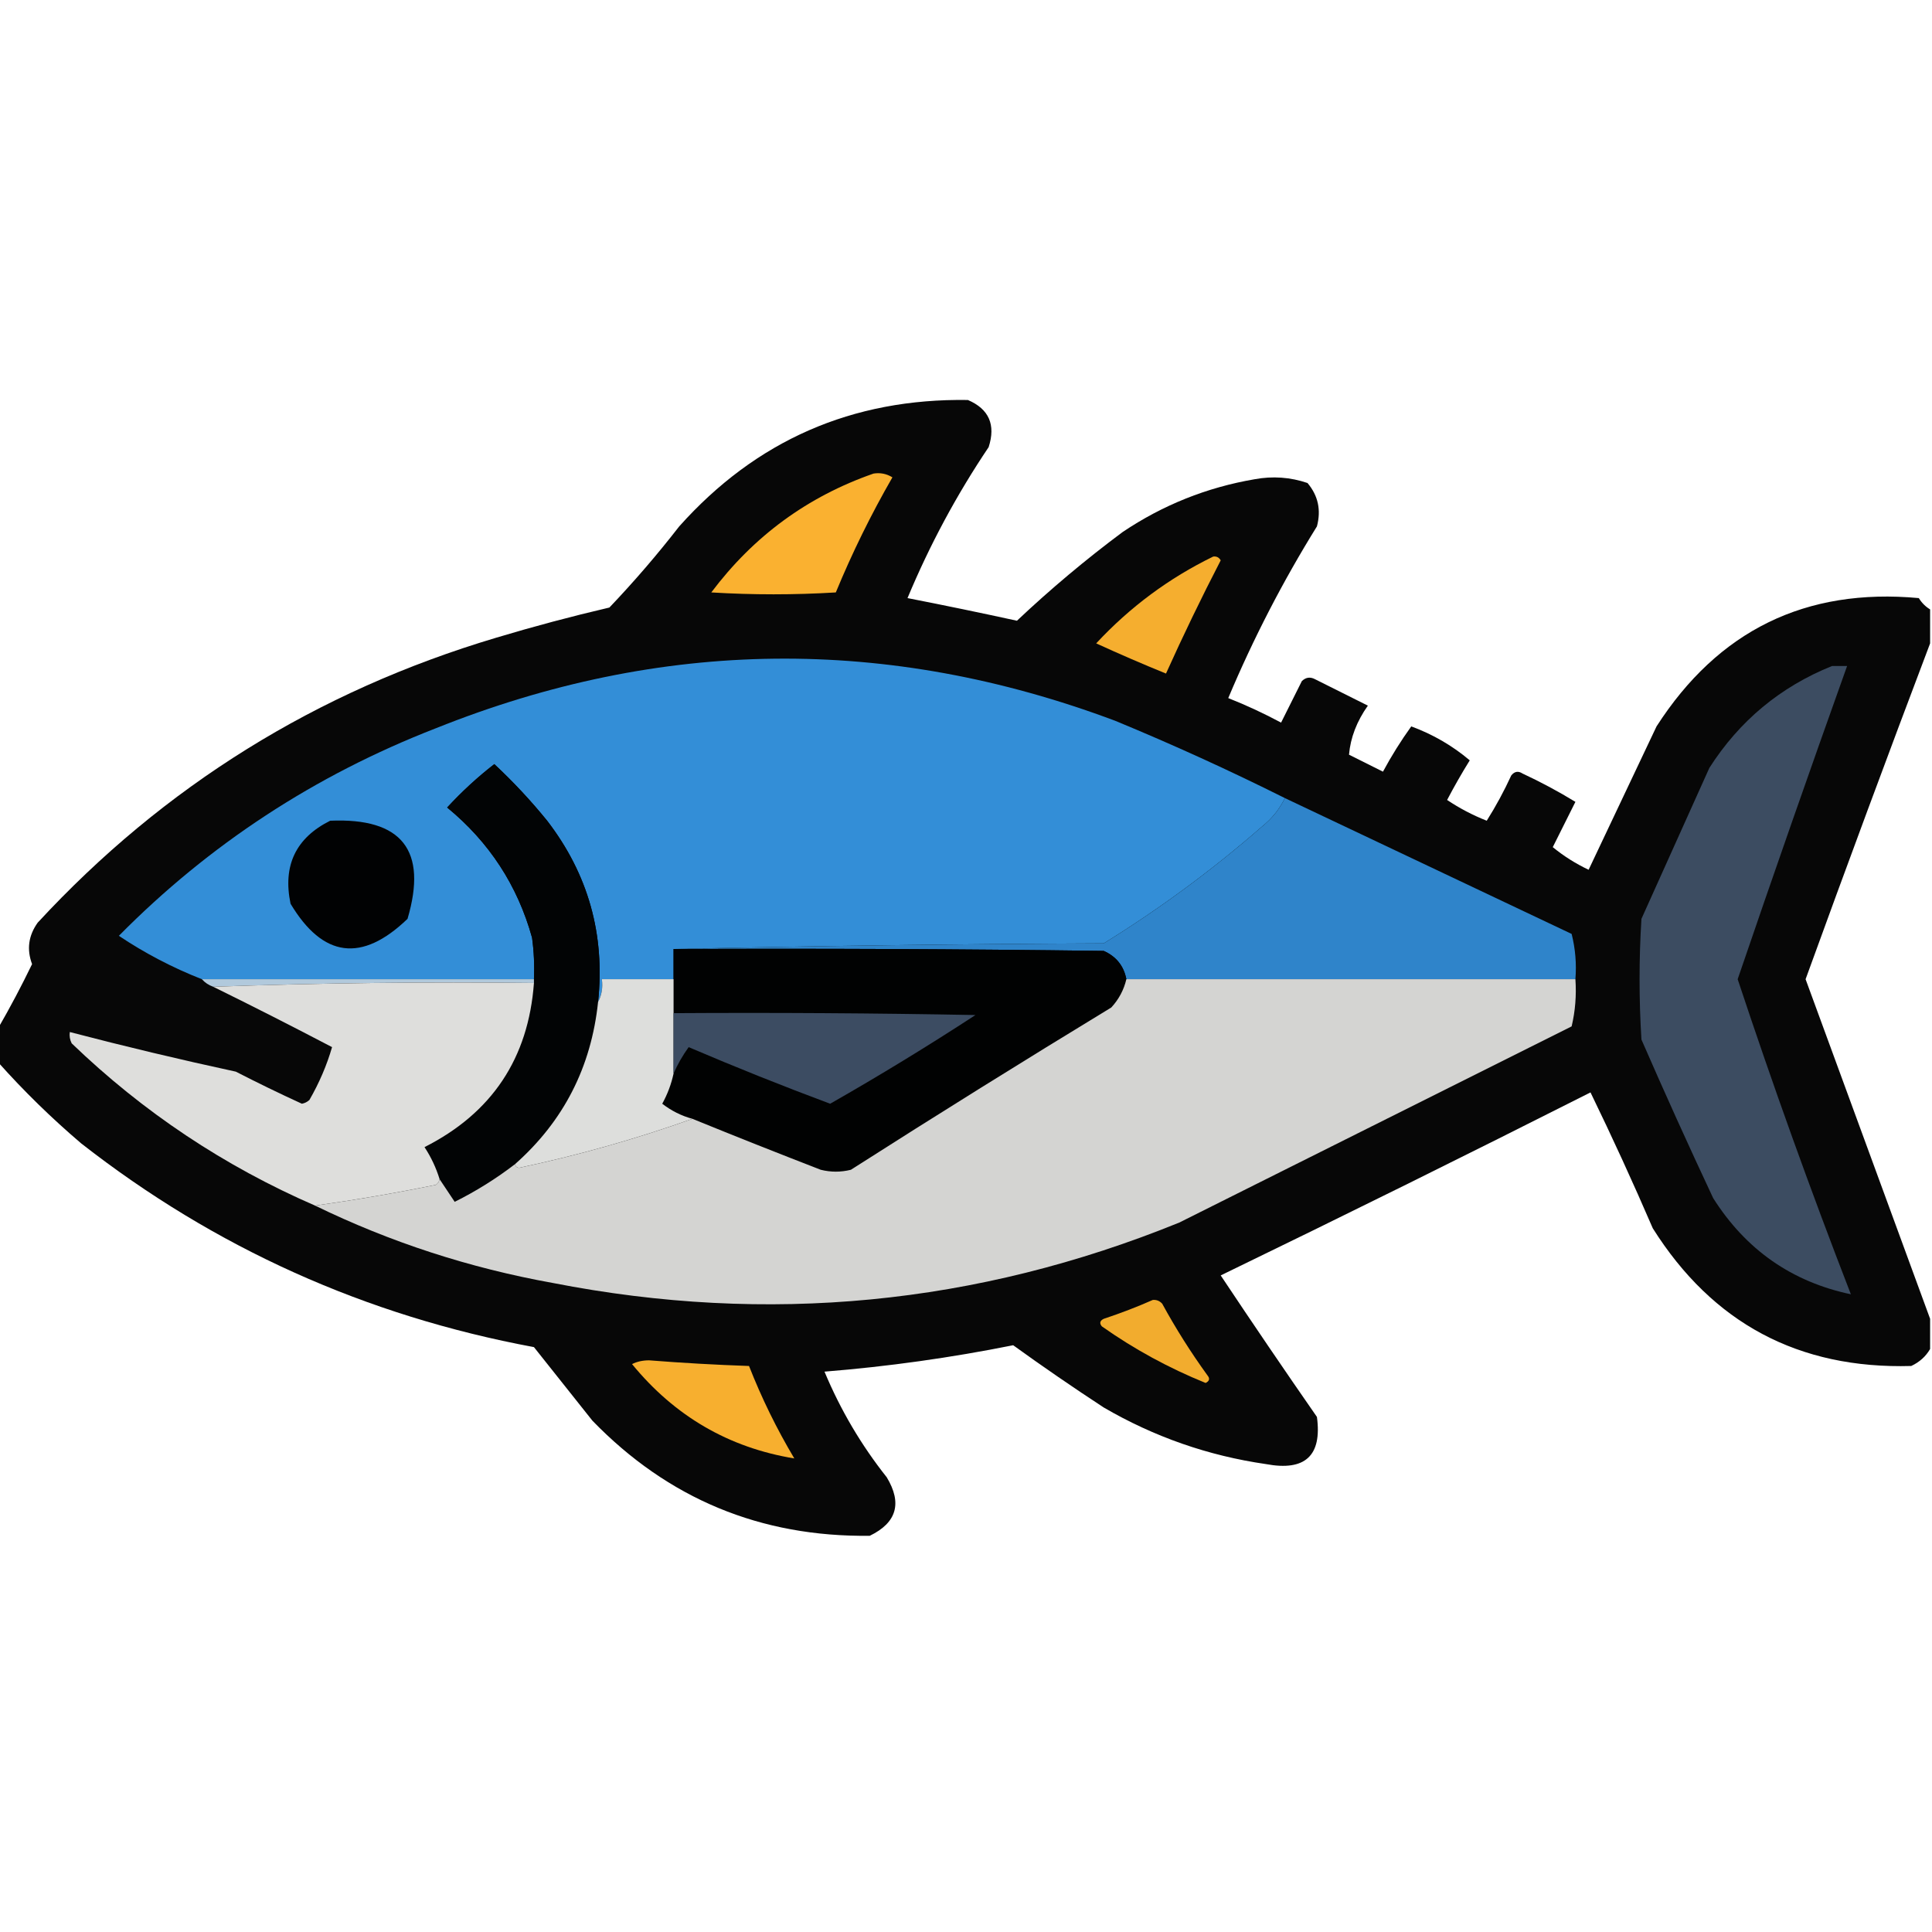 <?xml version="1.0" encoding="UTF-8"?>
<!DOCTYPE svg PUBLIC "-//W3C//DTD SVG 1.1//EN" "http://www.w3.org/Graphics/SVG/1.1/DTD/svg11.dtd">
<svg xmlns="http://www.w3.org/2000/svg" version="1.1" width="512px" height="512px" style="shape-rendering:geometricPrecision; text-rendering:geometricPrecision; image-rendering:optimizeQuality; fill-rule:evenodd; clip-rule:evenodd" xmlns:xlink="http://www.w3.org/1999/xlink">
<g><path style="opacity:0.969" fill="#010101" d="M 511.5,161.5 C 511.5,164.5 511.5,167.5 511.5,170.5C 500.333,199.991 489.333,229.658 478.5,259.5C 489.53,289.599 500.53,319.599 511.5,349.5C 511.5,352.167 511.5,354.833 511.5,357.5C 510.354,359.475 508.687,360.975 506.5,362C 476.693,362.847 453.859,350.68 438,325.5C 432.769,313.372 427.269,301.372 421.5,289.5C 388.957,305.938 356.29,322.105 323.5,338C 331.876,350.587 340.376,363.087 349,375.5C 350.384,385.778 345.884,389.945 335.5,388C 320.206,385.791 305.872,380.791 292.5,373C 284.338,367.66 276.338,362.16 268.5,356.5C 251.969,359.816 235.303,362.15 218.5,363.5C 222.726,373.624 228.226,382.958 235,391.5C 239.139,398.372 237.639,403.538 230.5,407C 201.561,407.358 177.061,397.192 157,376.5C 151.833,370 146.667,363.5 141.5,357C 96.925,348.704 56.925,330.704 21.5,303C 13.635,296.301 6.302,289.135 -0.5,281.5C -0.5,278.5 -0.5,275.5 -0.5,272.5C 2.679,266.993 5.679,261.326 8.5,255.5C 7.038,251.599 7.538,247.932 10,244.5C 43.419,208.352 83.919,183.185 131.5,169C 141.434,166.017 151.434,163.35 161.5,161C 168.041,154.128 174.207,146.961 180,139.5C 200.349,116.712 225.849,105.545 256.5,106C 262.092,108.402 263.925,112.569 262,118.5C 253.547,131.069 246.38,144.402 240.5,158.5C 250.181,160.392 259.848,162.392 269.5,164.5C 278.368,156.134 287.701,148.301 297.5,141C 308.173,133.829 319.84,129.163 332.5,127C 337.287,126.121 341.953,126.455 346.5,128C 349.318,131.338 350.151,135.171 349,139.5C 339.988,154.023 332.154,169.19 325.5,185C 330.287,186.893 334.953,189.06 339.5,191.5C 341.329,187.842 343.162,184.176 345,180.5C 346.049,179.483 347.216,179.316 348.5,180C 353.167,182.333 357.833,184.667 362.5,187C 359.564,191.144 357.898,195.477 357.5,200C 360.5,201.5 363.5,203 366.5,204.5C 368.761,200.303 371.261,196.303 374,192.5C 379.76,194.625 384.926,197.625 389.5,201.5C 387.374,204.919 385.374,208.419 383.5,212C 386.804,214.212 390.304,216.045 394,217.5C 396.421,213.66 398.588,209.66 400.5,205.5C 401.365,204.417 402.365,204.251 403.5,205C 408.326,207.246 412.992,209.746 417.5,212.5C 415.5,216.5 413.5,220.5 411.5,224.5C 414.377,226.861 417.544,228.861 421,230.5C 426.984,217.864 432.984,205.197 439,192.5C 455.355,167.072 478.522,155.739 508.5,158.5C 509.288,159.77 510.288,160.77 511.5,161.5 Z"/></g>
<g><path style="opacity:1" fill="#fab130" d="M 231.5,125.5 C 233.288,125.215 234.955,125.548 236.5,126.5C 230.828,136.344 225.828,146.51 221.5,157C 210.5,157.667 199.5,157.667 188.5,157C 199.7,142.082 214.033,131.582 231.5,125.5 Z"/></g>
<g><path style="opacity:1" fill="#f5ae2f" d="M 321.5,147.5 C 322.376,147.369 323.043,147.702 323.5,148.5C 318.378,158.409 313.545,168.409 309,178.5C 302.76,175.962 296.593,173.296 290.5,170.5C 299.443,160.881 309.776,153.215 321.5,147.5 Z"/></g>
<g><path style="opacity:1" fill="#338ed7" d="M 340.5,211.5 C 339.118,214.394 337.118,216.894 334.5,219C 321.344,230.491 307.344,240.824 292.5,250C 254.331,250.167 216.331,250.667 178.5,251.5C 178.5,254.167 178.5,256.833 178.5,259.5C 172.167,259.5 165.833,259.5 159.5,259.5C 159.795,261.735 159.461,263.735 158.5,265.5C 160.38,247.647 155.88,231.647 145,217.5C 140.7,212.199 136.034,207.199 131,202.5C 126.533,205.965 122.367,209.798 118.5,214C 129.662,223.17 137.162,234.67 141,248.5C 141.499,252.152 141.665,255.818 141.5,259.5C 112.167,259.5 82.833,259.5 53.5,259.5C 45.72,256.444 38.386,252.611 31.5,248C 55.429,223.79 83.429,205.457 115.5,193C 175.219,169.079 235.219,168.412 295.5,191C 310.764,197.3 325.764,204.133 340.5,211.5 Z"/></g>
<g><path style="opacity:1" fill="#3c4c61" d="M 485.5,176.5 C 486.833,176.5 488.167,176.5 489.5,176.5C 479.64,204.079 469.973,231.745 460.5,259.5C 469.809,287.594 479.809,315.427 490.5,343C 474.834,339.692 462.668,331.192 454,317.5C 447.473,303.584 441.139,289.584 435,275.5C 434.333,264.833 434.333,254.167 435,243.5C 441,230.167 447,216.833 453,203.5C 460.979,191.017 471.812,182.017 485.5,176.5 Z"/></g>
<g><path style="opacity:1" fill="#020405" d="M 158.5,265.5 C 156.69,282.789 149.357,297.123 136.5,308.5C 131.531,312.323 126.198,315.656 120.5,318.5C 119.143,316.435 117.81,314.435 116.5,312.5C 115.572,309.477 114.238,306.643 112.5,304C 130.367,294.966 140.034,280.466 141.5,260.5C 141.5,260.167 141.5,259.833 141.5,259.5C 141.665,255.818 141.499,252.152 141,248.5C 137.162,234.67 129.662,223.17 118.5,214C 122.367,209.798 126.533,205.965 131,202.5C 136.034,207.199 140.7,212.199 145,217.5C 155.88,231.647 160.38,247.647 158.5,265.5 Z"/></g>
<g><path style="opacity:1" fill="#2f84ca" d="M 340.5,211.5 C 365.807,223.486 391.14,235.486 416.5,247.5C 417.491,251.445 417.824,255.445 417.5,259.5C 377.833,259.5 338.167,259.5 298.5,259.5C 297.817,255.98 295.817,253.48 292.5,252C 254.501,251.5 216.501,251.333 178.5,251.5C 216.331,250.667 254.331,250.167 292.5,250C 307.344,240.824 321.344,230.491 334.5,219C 337.118,216.894 339.118,214.394 340.5,211.5 Z"/></g>
<g><path style="opacity:1" fill="#010203" d="M 87.5,217.5 C 106.522,216.681 113.356,225.347 108,243.5C 95.899,255.152 85.566,253.818 77,239.5C 74.89,229.389 78.39,222.056 87.5,217.5 Z"/></g>
<g><path style="opacity:1" fill="#010202" d="M 178.5,251.5 C 216.501,251.333 254.501,251.5 292.5,252C 295.817,253.48 297.817,255.98 298.5,259.5C 297.83,262.338 296.496,264.838 294.5,267C 271.332,281.083 248.332,295.416 225.5,310C 222.833,310.667 220.167,310.667 217.5,310C 206.098,305.59 194.765,301.09 183.5,296.5C 180.581,295.707 177.915,294.374 175.5,292.5C 176.9,289.965 177.9,287.298 178.5,284.5C 179.539,282.099 180.873,279.765 182.5,277.5C 194.88,282.794 207.38,287.794 220,292.5C 233.067,285.05 245.9,277.216 258.5,269C 231.835,268.5 205.169,268.333 178.5,268.5C 178.5,265.5 178.5,262.5 178.5,259.5C 178.5,256.833 178.5,254.167 178.5,251.5 Z"/></g>
<g><path style="opacity:1" fill="#b1c9dc" d="M 53.5,259.5 C 82.833,259.5 112.167,259.5 141.5,259.5C 141.5,259.833 141.5,260.167 141.5,260.5C 112.995,260.169 84.662,260.502 56.5,261.5C 55.291,261.068 54.291,260.401 53.5,259.5 Z"/></g>
<g><path style="opacity:1" fill="#dededc" d="M 56.5,261.5 C 84.662,260.502 112.995,260.169 141.5,260.5C 140.034,280.466 130.367,294.966 112.5,304C 114.238,306.643 115.572,309.477 116.5,312.5C 116.389,313.117 116.056,313.617 115.5,314C 104.879,316.159 94.212,317.992 83.5,319.5C 59.425,309.044 37.925,294.711 19,276.5C 18.517,275.552 18.351,274.552 18.5,273.5C 33.054,277.305 47.721,280.805 62.5,284C 68.272,286.969 74.106,289.803 80,292.5C 80.772,292.355 81.439,292.022 82,291.5C 84.615,286.954 86.615,282.287 88,277.5C 77.551,272.026 67.051,266.692 56.5,261.5 Z"/></g>
<g><path style="opacity:1" fill="#dddedc" d="M 178.5,259.5 C 178.5,262.5 178.5,265.5 178.5,268.5C 178.5,273.833 178.5,279.167 178.5,284.5C 177.9,287.298 176.9,289.965 175.5,292.5C 177.915,294.374 180.581,295.707 183.5,296.5C 168.589,301.826 153.256,306.16 137.5,309.5C 136.893,309.376 136.56,309.043 136.5,308.5C 149.357,297.123 156.69,282.789 158.5,265.5C 159.461,263.735 159.795,261.735 159.5,259.5C 165.833,259.5 172.167,259.5 178.5,259.5 Z"/></g>
<g><path style="opacity:1" fill="#d4d4d2" d="M 298.5,259.5 C 338.167,259.5 377.833,259.5 417.5,259.5C 417.797,263.767 417.464,267.934 416.5,272C 381.833,289.333 347.167,306.667 312.5,324C 258.852,345.814 203.519,351.148 146.5,340C 124.447,336.037 103.447,329.204 83.5,319.5C 94.212,317.992 104.879,316.159 115.5,314C 116.056,313.617 116.389,313.117 116.5,312.5C 117.81,314.435 119.143,316.435 120.5,318.5C 126.198,315.656 131.531,312.323 136.5,308.5C 136.56,309.043 136.893,309.376 137.5,309.5C 153.256,306.16 168.589,301.826 183.5,296.5C 194.765,301.09 206.098,305.59 217.5,310C 220.167,310.667 222.833,310.667 225.5,310C 248.332,295.416 271.332,281.083 294.5,267C 296.496,264.838 297.83,262.338 298.5,259.5 Z"/></g>
<g><path style="opacity:1" fill="#3c4c62" d="M 178.5,268.5 C 205.169,268.333 231.835,268.5 258.5,269C 245.9,277.216 233.067,285.05 220,292.5C 207.38,287.794 194.88,282.794 182.5,277.5C 180.873,279.765 179.539,282.099 178.5,284.5C 178.5,279.167 178.5,273.833 178.5,268.5 Z"/></g>
<g><path style="opacity:1" fill="#f2ac2e" d="M 305.5,344.5 C 306.496,344.414 307.329,344.748 308,345.5C 311.605,352.1 315.605,358.434 320,364.5C 320.688,365.332 320.521,365.998 319.5,366.5C 309.72,362.537 300.554,357.537 292,351.5C 291.312,350.668 291.479,350.002 292.5,349.5C 297.011,348.001 301.344,346.335 305.5,344.5 Z"/></g>
<g><path style="opacity:1" fill="#f7af2f" d="M 167.5,361.5 C 168.793,360.842 170.293,360.508 172,360.5C 180.82,361.196 189.653,361.696 198.5,362C 201.828,370.489 205.828,378.656 210.5,386.5C 193.146,383.647 178.813,375.314 167.5,361.5 Z"/></g>
</svg>
